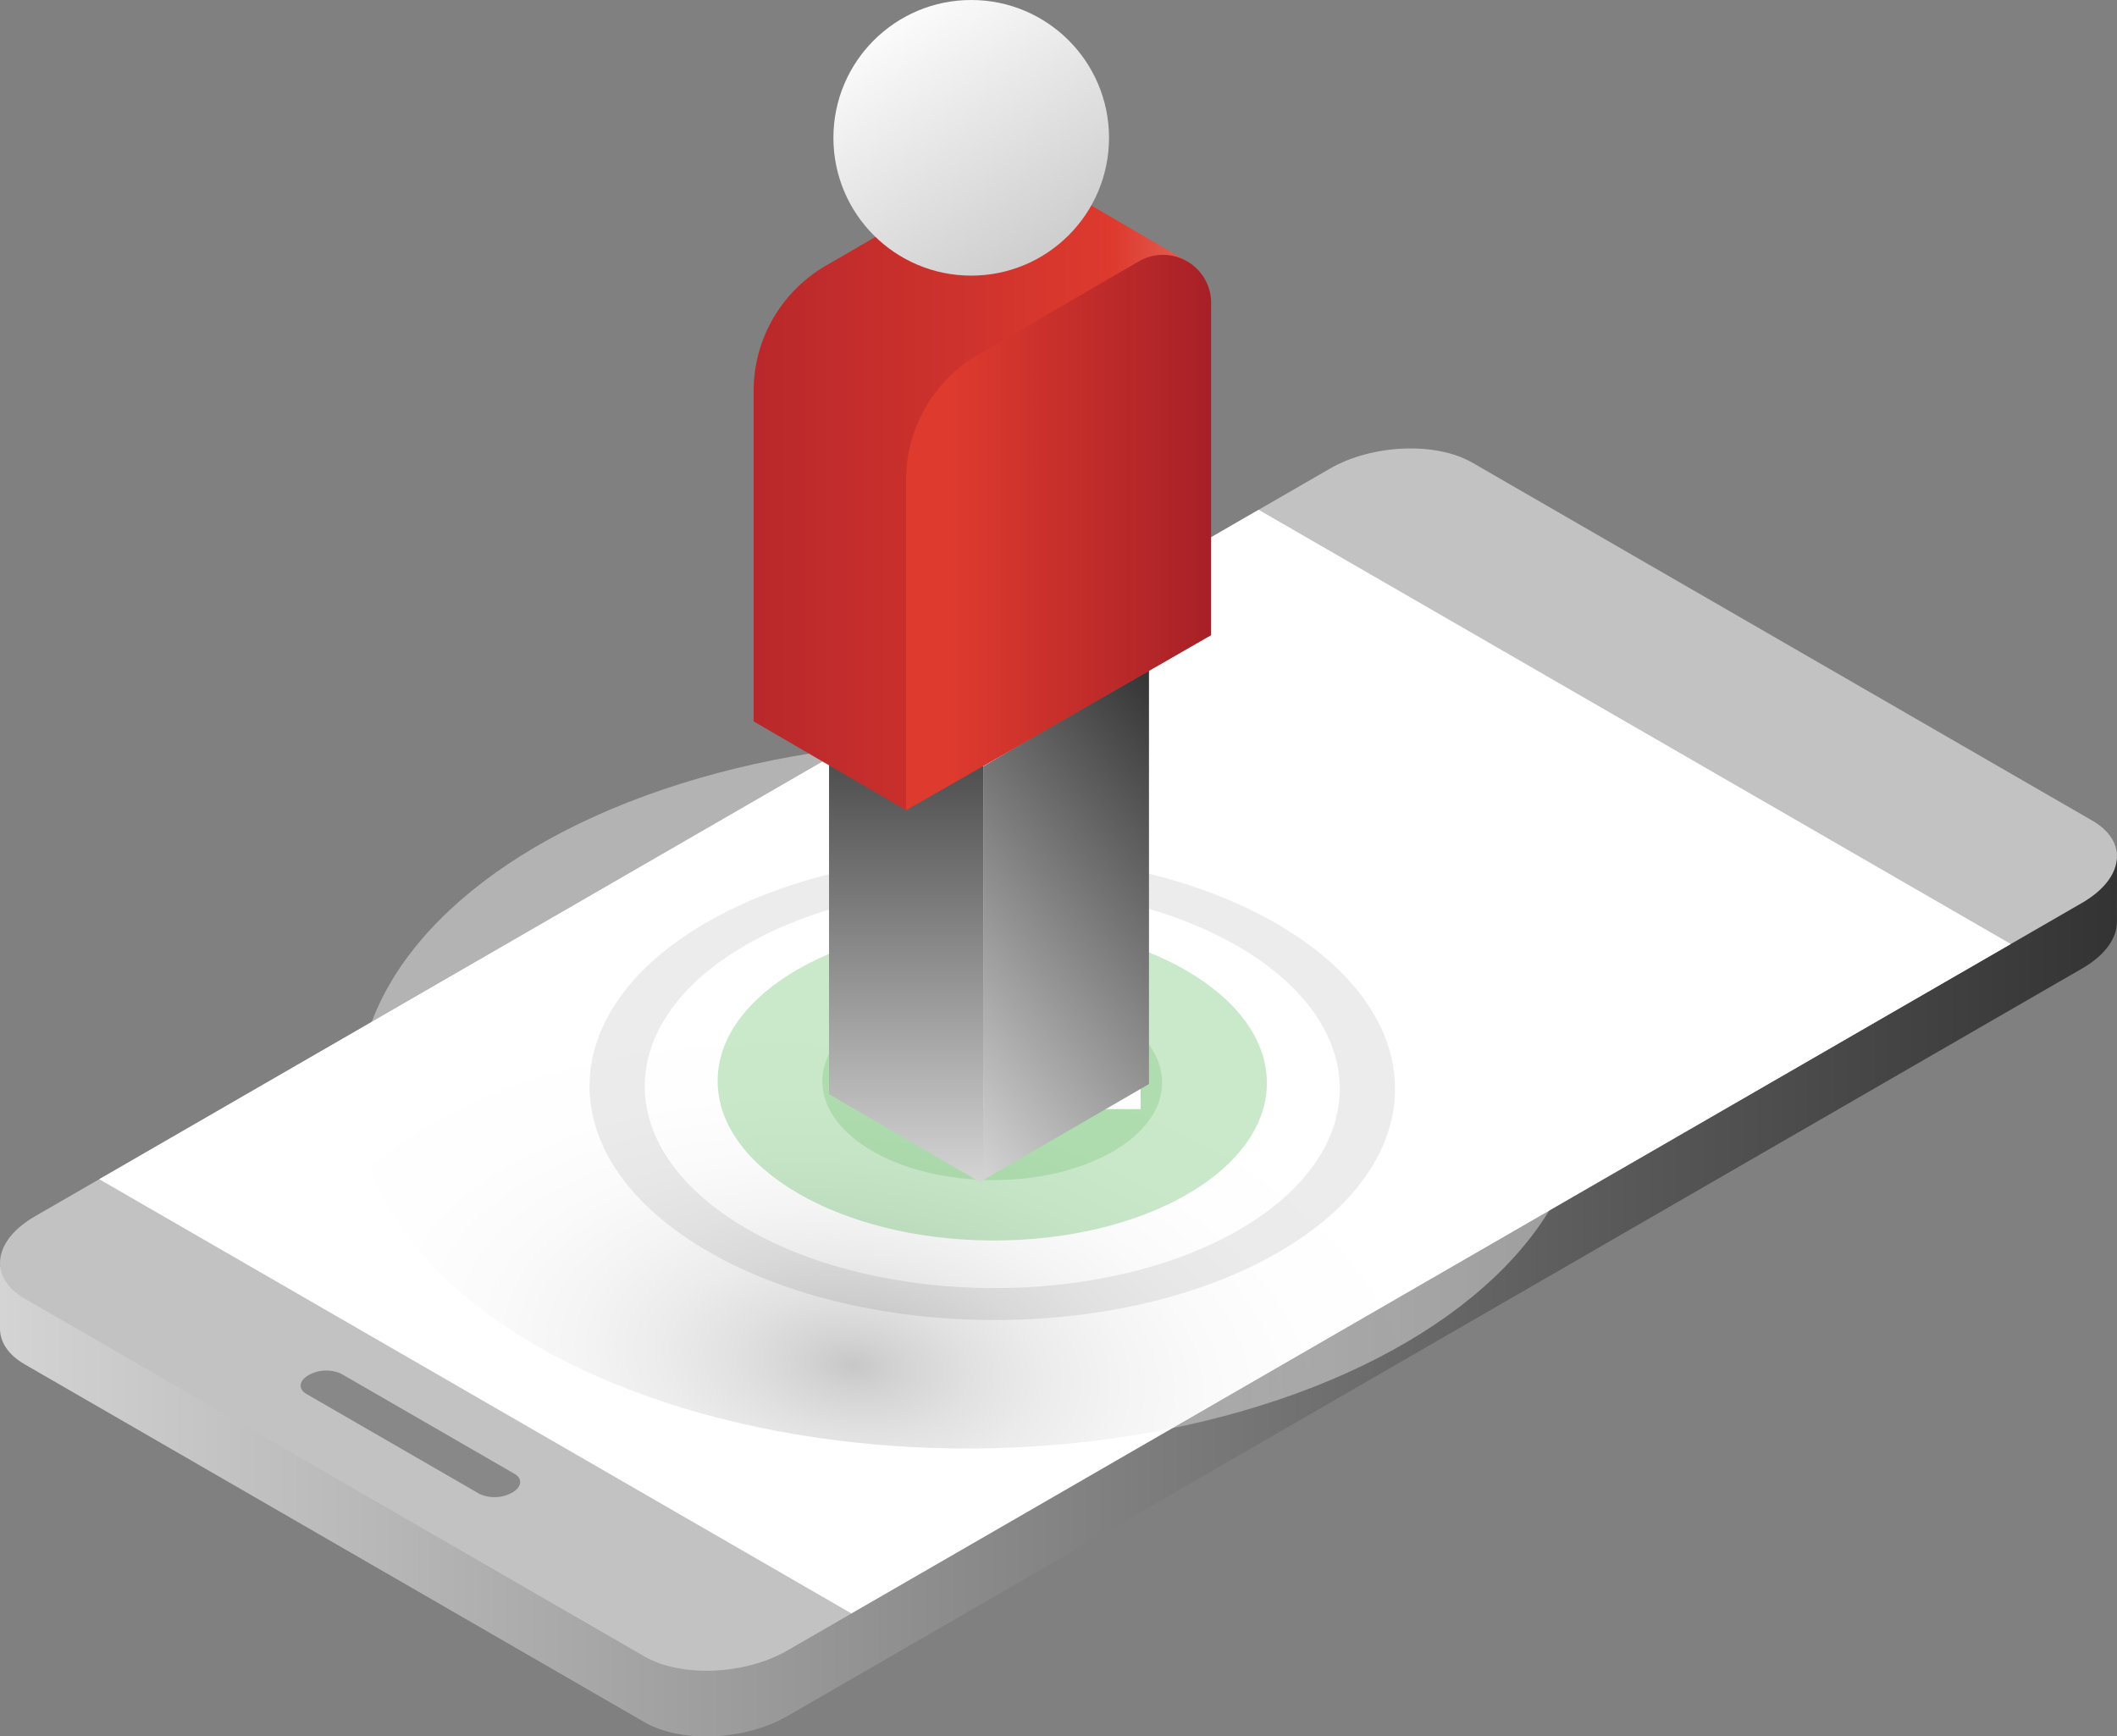 <svg xmlns="http://www.w3.org/2000/svg" xmlns:xlink="http://www.w3.org/1999/xlink" viewBox="0 0 338.58 277.7"><rect x="0" y="0" width="338.58" height="277.7" fill="#808080" stroke="none"/><defs><style>.cls-1{isolation:isolate;}.cls-2{fill:#888;}.cls-3{fill:url(#linear-gradient);}.cls-4{fill:#c2c2c2;}.cls-5{fill:#fff;}.cls-6,.cls-7{opacity:0.5;}.cls-7{fill:#4fb54f;}.cls-8{opacity:0.4;mix-blend-mode:multiply;fill:url(#Nepojmenovaný_přechod_32);}.cls-9{fill:none;}.cls-10{fill:url(#Nepojmenovaný_přechod_17);}.cls-11{fill:url(#Nepojmenovaný_přechod_17-2);}.cls-12{fill:url(#Nepojmenovaný_přechod_15);}.cls-13{fill:url(#linear-gradient-2);}.cls-14{fill:url(#Nepojmenovaný_přechod_34);}</style><linearGradient id="linear-gradient" y1="179.97" x2="338.58" y2="179.97" gradientUnits="userSpaceOnUse"><stop offset="0" stop-color="#d4d4d4"/><stop offset="1" stop-color="#333"/></linearGradient><radialGradient id="Nepojmenovaný_přechod_32" cx="7345.01" cy="-3107.41" r="74.94" gradientTransform="matrix(-0.87, 0.5, 1, 0.58, 9633.76, -1652.04)" gradientUnits="userSpaceOnUse"><stop offset="0" stop-color="#747474"/><stop offset="0.08" stop-color="#939393"/><stop offset="0.19" stop-color="#b4b4b4"/><stop offset="0.31" stop-color="#cfcfcf"/><stop offset="0.44" stop-color="#e4e4e4"/><stop offset="0.58" stop-color="#f3f3f3"/><stop offset="0.75" stop-color="#fcfcfc"/><stop offset="1" stop-color="#fff"/></radialGradient><linearGradient id="Nepojmenovaný_přechod_17" x1="144.92" y1="189.03" x2="144.92" y2="108.54" xlink:href="#linear-gradient"/><linearGradient id="Nepojmenovaný_přechod_17-2" x1="142.66" y1="171.33" x2="198.5" y2="124.47" xlink:href="#linear-gradient"/><linearGradient id="Nepojmenovaný_přechod_15" x1="120.53" y1="78.05" x2="193.7" y2="78.05" gradientUnits="userSpaceOnUse"><stop offset="0" stop-color="#b9282b"/><stop offset="0.79" stop-color="#de3a2e"/><stop offset="0.97" stop-color="#e36559"/></linearGradient><linearGradient id="linear-gradient-2" x1="144.92" y1="85.15" x2="193.7" y2="85.15" gradientUnits="userSpaceOnUse"><stop offset="0.15" stop-color="#de3a2e"/><stop offset="1" stop-color="#a72027"/></linearGradient><linearGradient id="Nepojmenovaný_přechod_34" x1="168.02" y1="41.98" x2="141.53" y2="0.35" gradientUnits="userSpaceOnUse"><stop offset="0" stop-color="#ccc"/><stop offset="1" stop-color="#fff"/></linearGradient></defs><title>Asset 10</title><g class="cls-1"><g id="Layer_2" data-name="Layer 2"><g id="Layer_1-2" data-name="Layer 1"><path class="cls-2" d="M300.81,127.66,241.68,93.52c-1.34-.77-1.17-2.12.38-3h0a5.78,5.78,0,0,1,5.22-.22l59.13,34.14c1.34.77,1.17,2.12-.37,3h0A5.8,5.8,0,0,1,300.81,127.66Z"/><path class="cls-3" d="M338.58,137.3H326.94L235.49,84.5c-5.84-3.37-16-2.94-22.78,1L9.93,202.53H0v10.09H0c.06,2.09,1.36,4.08,3.94,5.57l99.14,57.24c5.84,3.37,16,2.95,22.78-.94L333,154.89c3.71-2.14,5.6-4.89,5.57-7.49h0Z"/><path class="cls-4" d="M103.08,264.92,3.94,207.68c-5.84-3.37-5.1-9.26,1.64-13.15L212.71,74.94c6.75-3.89,16.94-4.32,22.78-.94l99.14,57.24c5.84,3.37,5.11,9.25-1.63,13.15L125.86,264C119.12,267.87,108.92,268.29,103.08,264.92Z"/><path class="cls-2" d="M76.69,238.92l-27.7-16c-1.34-.77-1.18-2.12.37-3h0a5.8,5.8,0,0,1,5.23-.21l27.7,16c1.34.77,1.17,2.13-.38,3h0A5.82,5.82,0,0,1,76.69,238.92Z"/><polygon class="cls-5" points="136.16 258.03 15.87 188.59 201.3 81.53 321.59 150.97 136.16 258.03"/><g class="cls-6"><path class="cls-4" d="M204.13,147.69c-25.21-14.55-66.09-14.63-91.14-.16s-24.93,38.06.28,52.62,66.09,14.62,91.14.16S229.34,162.24,204.13,147.69Zm-84.62,48.86c-21.75-12.56-21.86-32.92-.25-45.4s56.89-12.41,78.63.14,21.86,32.92.25,45.4S141.25,209.1,119.51,196.55Z"/></g><ellipse class="cls-7" cx="158.7" cy="173.04" rx="25.35" ry="43.92" transform="translate(-15.2 330.8) rotate(-89.69)"/><ellipse class="cls-7" cx="158.7" cy="173.04" rx="15.69" ry="27.17" transform="translate(-15.2 330.8) rotate(-89.69)"/><ellipse class="cls-7" cx="158.7" cy="173.04" rx="8.13" ry="14.08" transform="translate(-15.2 330.8) rotate(-89.69)"/><polygon class="cls-5" points="182.4 172.06 146.78 172 146.78 172 146.73 162.2 137.52 162.18 137.57 171.98 137.6 177.3 146.81 177.31 146.81 177.31 182.43 177.38 182.4 172.06"/><ellipse class="cls-8" cx="155.33" cy="175.04" rx="98.08" ry="56.62" transform="translate(-0.95 0.84) rotate(-0.31)"/><line class="cls-9" x1="156.98" y1="122.63" x2="156.98" y2="89.93"/><polygon class="cls-10" points="157.25 122.56 157.25 188.72 156.71 189.03 132.59 175 132.59 108.54 157.25 122.56"/><polygon class="cls-11" points="157.25 122.56 183.76 106.9 183.76 173.37 157.25 188.72 157.25 122.56"/><path class="cls-12" d="M132.07,42.5l25.7-14.91a7.6,7.6,0,0,1,7.78.06v0L190,41.86V69.13H169.31V87.37l24.39,14.2-48.78,28-24.39-14.2V62.54A23.17,23.17,0,0,1,132.07,42.5Z"/><path class="cls-13" d="M156.46,56.7l25.7-14.91a7.69,7.69,0,0,1,11.54,6.65v53.13l-48.78,28V76.74A23.18,23.18,0,0,1,156.46,56.7Z"/><circle class="cls-14" cx="155.33" cy="22.04" r="22.04"/></g></g></g></svg>